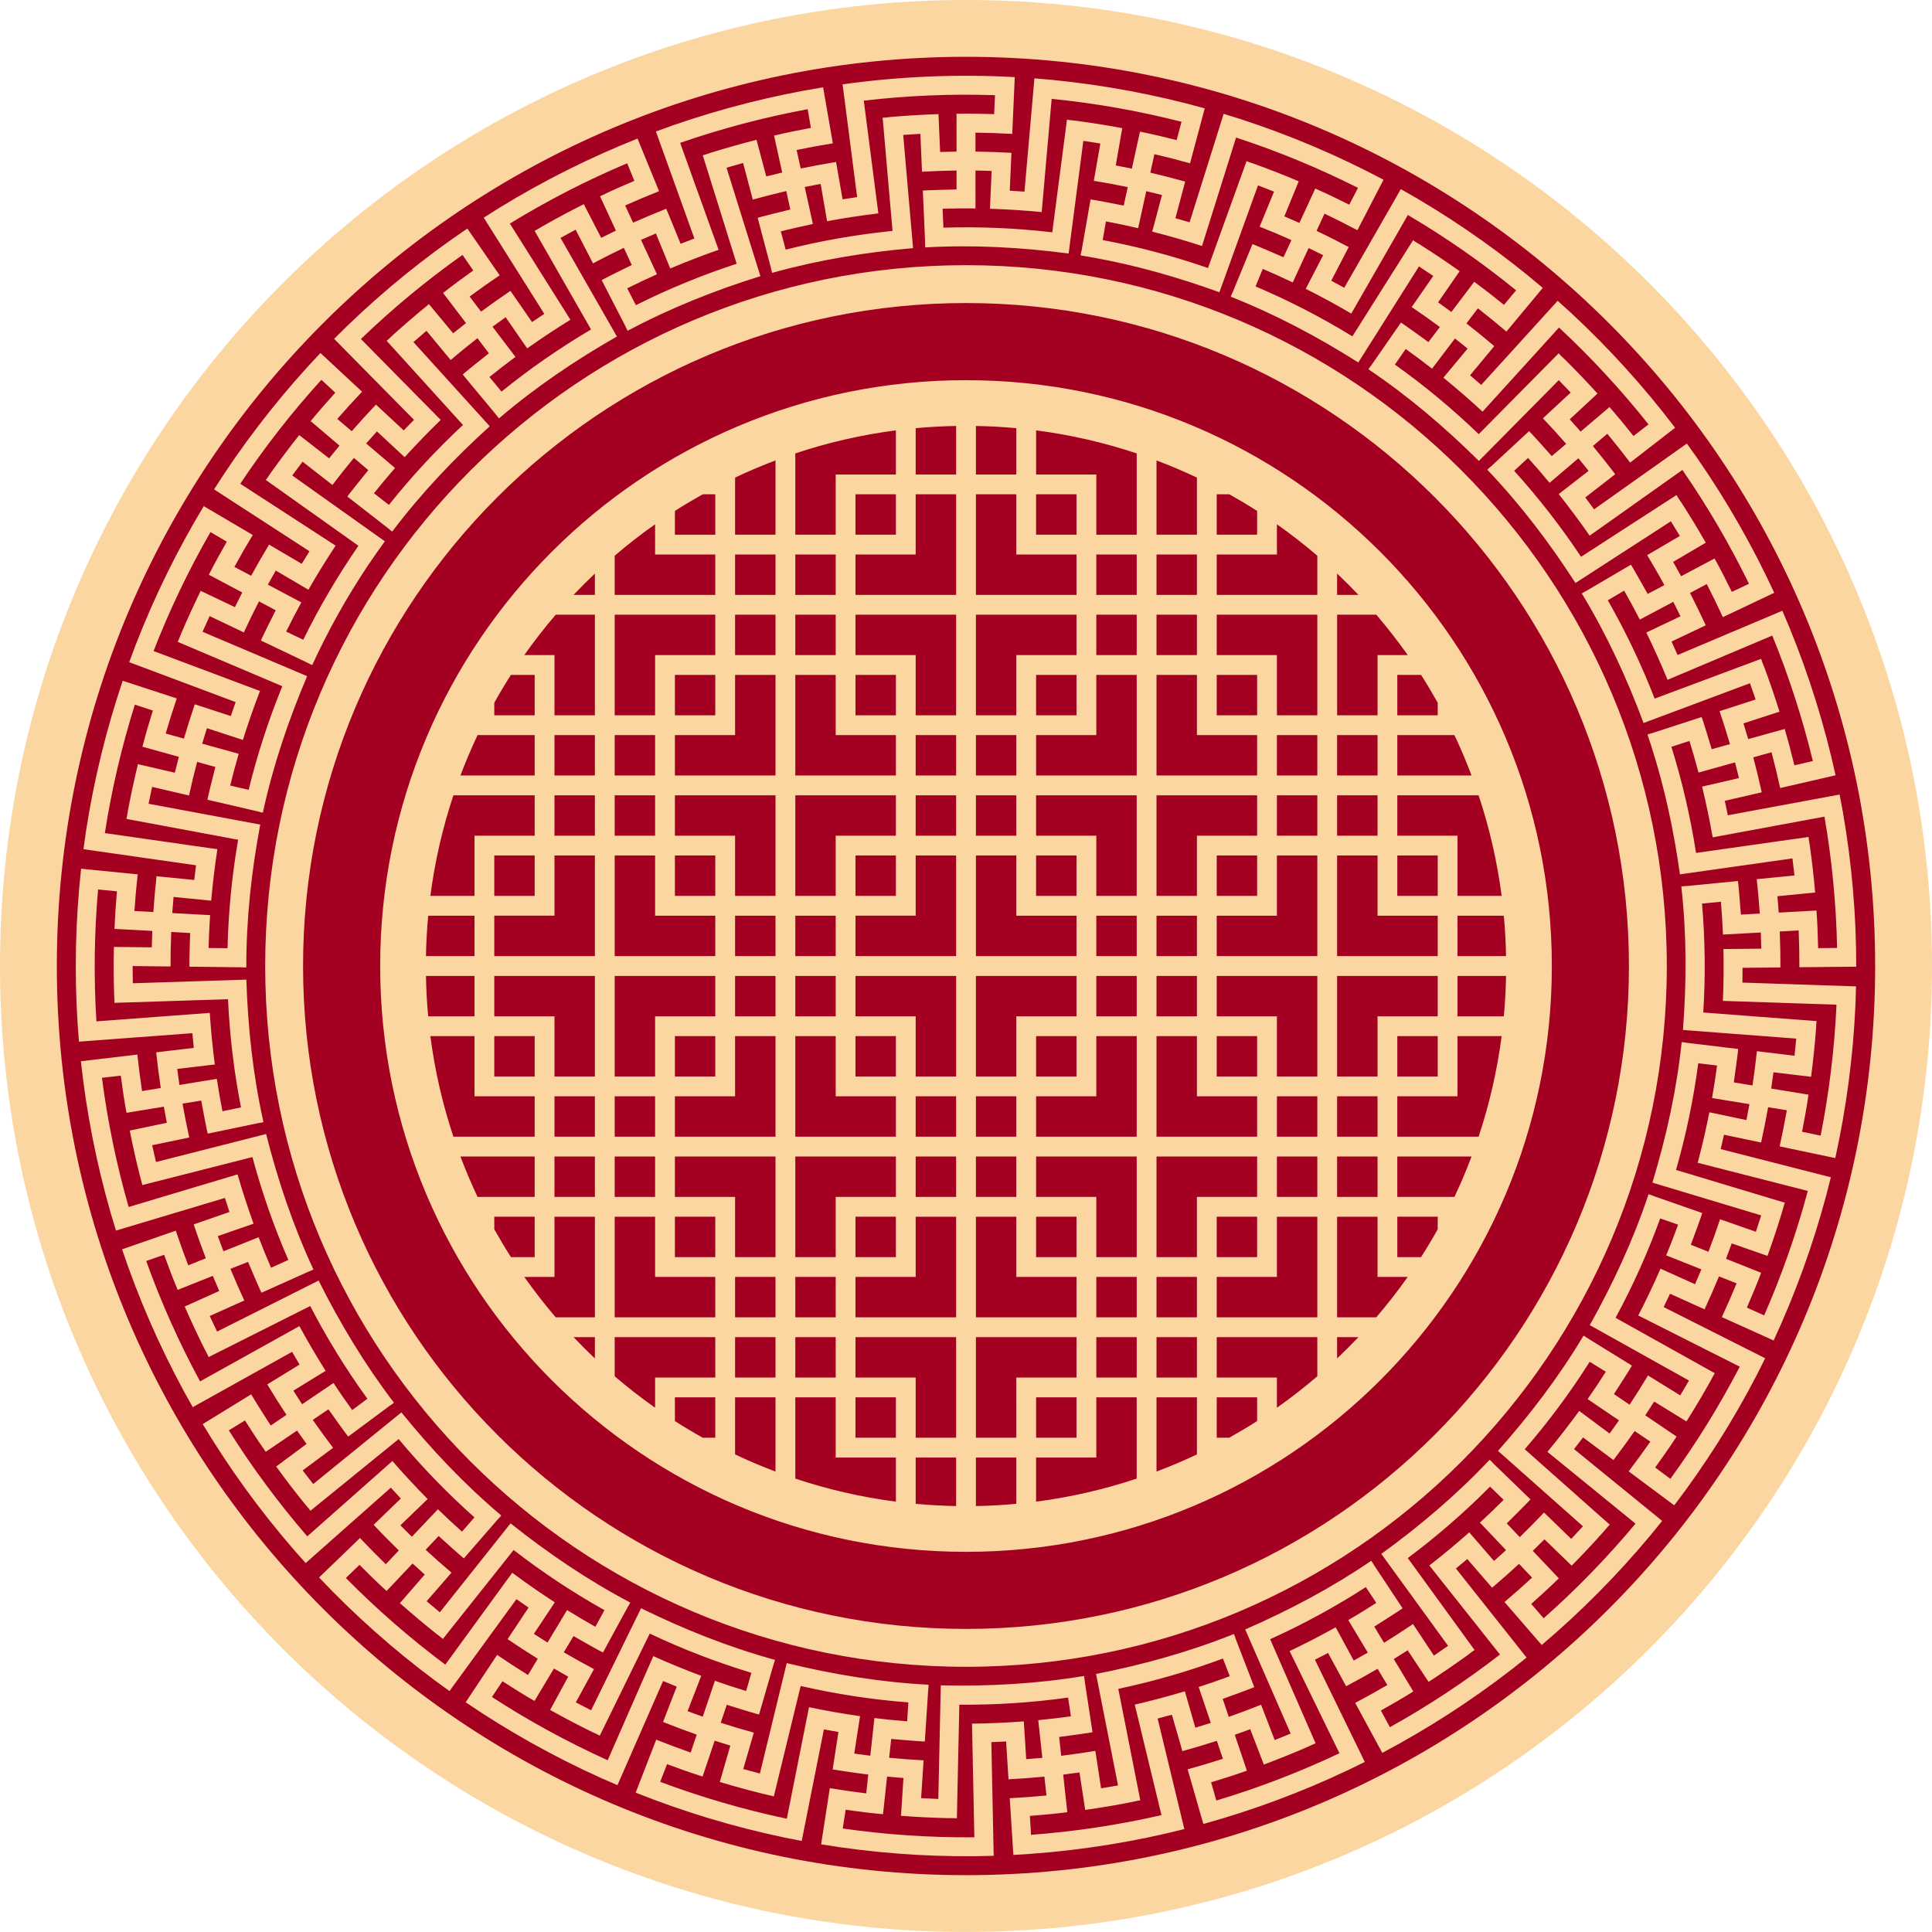 <?xml version="1.0" encoding="utf-8"?>
<!-- Generator: Adobe Illustrator 17.0.0, SVG Export Plug-In . SVG Version: 6.00 Build 0)  -->
<!DOCTYPE svg PUBLIC "-//W3C//DTD SVG 1.1//EN" "http://www.w3.org/Graphics/SVG/1.1/DTD/svg11.dtd">
<svg version="1.1" id="Слой_2" xmlns="http://www.w3.org/2000/svg" xmlns:xlink="http://www.w3.org/1999/xlink" x="0px" y="0px"
	 width="346.993px" height="346.986px" viewBox="0 0 346.993 346.986" enable-background="new 0 0 346.993 346.986"
	 xml:space="preserve">
<path fill="#FBD6A0" d="M173.498,0c95.799-0.001,173.493,77.693,173.496,173.492c0,95.805-77.694,173.495-173.498,173.494
	C77.692,346.988,0.003,269.296,0,173.492C0.003,77.692,77.695,0.002,173.498,0L173.498,0z M173.498,57.831
	c-63.869,0-115.664,51.794-115.664,115.663c0,63.87,51.795,115.664,115.664,115.664c63.868,0,115.661-51.794,115.661-115.664
	C289.159,109.625,237.365,57.831,173.498,57.831L173.498,57.831z"/>
<path fill="#A30022" d="M173.498,10.203C83.33,10.204,10.209,83.327,10.209,173.492c0,90.17,73.119,163.292,163.29,163.292
	c90.166,0,163.287-73.122,163.284-163.292C336.788,83.327,263.666,10.204,173.498,10.203z M173.498,299.363
	c-69.504,0-125.869-56.364-125.869-125.869c0-69.504,56.365-125.868,125.869-125.868c69.505,0,125.866,56.364,125.866,125.868
	C299.364,242.999,243.003,299.363,173.498,299.363z M292.563,173.494c0,65.747-53.318,119.065-119.065,119.065
	c-65.748,0-119.066-53.318-119.066-119.065c0-65.746,53.318-119.066,119.066-119.066
	C239.245,54.428,292.563,107.748,292.563,173.494z"/>
<path fill="#FBD6A0" d="M160.301,41.473l-1.774-20.337c0.506-0.001,1.054-0.096,1.565-0.14c2.817-0.242,5.64-0.408,8.462-0.501
	l0.296,6.797c0.978-0.031,1.959-0.053,2.949-0.066l-0.004-6.794c2.256-0.043,4.5-0.009,6.754,0.065l0.155-3.401
	c-7.869-0.261-15.751,0.067-23.566,0.982l2.616,20.248c-3.085,0.369-6.156,0.84-9.205,1.402l-1.161-6.698
	c-0.954,0.175-1.903,0.36-2.855,0.553c0.486,2.223,0.977,4.433,1.463,6.648c-1.93,0.395-3.848,0.839-5.76,1.318l0.873,3.289
	C147.41,43.244,153.834,42.123,160.301,41.473L160.301,41.473z M182.256,13.848c-0.149,3.397-0.303,6.799-0.455,10.201
	c-2.189-0.123-4.393-0.197-6.605-0.226l0.003,3.402c2.157,0.03,4.301,0.104,6.458,0.221l-0.303,6.8
	c0.884,0.049,1.766,0.105,2.645,0.172l1.785-20.344c1.13,0.088,2.265,0.186,3.395,0.29v0.006c9.187,0.914,18.296,2.618,27.196,5.093
	c-0.876,3.288-1.757,6.576-2.637,9.866c-2.114-0.59-4.247-1.139-6.404-1.64l-0.729,3.322c2.101,0.493,4.18,1.024,6.258,1.604
	l-1.754,6.577c0.853,0.238,1.702,0.482,2.546,0.734l6.117-19.482c1.085,0.328,2.171,0.667,3.251,1.013v0.005
	c8.778,2.87,17.308,6.491,25.464,10.82c-1.564,3.023-3.128,6.045-4.694,9.068c-1.939-1.03-3.905-2.024-5.902-2.978l-1.428,3.088
	c1.945,0.933,3.863,1.9,5.768,2.913l-3.129,6.044c0.783,0.416,1.558,0.837,2.327,1.267l10.164-17.713
	c0.989,0.553,1.978,1.118,2.958,1.688l-0.003,0.004c7.958,4.69,15.507,10.061,22.544,16.042c-2.175,2.616-4.358,5.231-6.535,7.848
	c-1.671-1.423-3.377-2.816-5.123-4.178l-2.059,2.709c1.699,1.329,3.364,2.688,5.006,4.084L264.03,67.4
	c0.672,0.574,1.34,1.153,1.999,1.737l13.733-15.113c0.848,0.753,1.693,1.517,2.527,2.284l-0.002,0.003
	c6.762,6.291,12.98,13.16,18.565,20.515c-2.689,2.088-5.379,4.172-8.07,6.258c-1.323-1.748-2.693-3.477-4.103-5.181l-2.593,2.205
	c1.374,1.662,2.708,3.346,4.013,5.065l-5.376,4.172c0.531,0.705,1.061,1.414,1.579,2.127l16.662-11.809
	c0.666,0.919,1.324,1.846,1.975,2.774l-0.001,0.003c5.25,7.597,9.847,15.644,13.721,24.027c-3.073,1.459-6.151,2.918-9.226,4.377
	c-0.919-1.993-1.883-3.975-2.896-5.942l-3.006,1.596c0.984,1.918,1.925,3.849,2.829,5.809l-6.148,2.918
	c0.371,0.804,0.734,1.61,1.089,2.416l18.81-7.949c0.453,1.04,0.898,2.088,1.334,3.135l-0.005,0.003
	c3.495,8.548,6.257,17.395,8.234,26.415c-3.314,0.764-6.633,1.526-9.95,2.29c-0.468-2.143-0.984-4.287-1.549-6.427l-3.279,0.913
	c0.548,2.086,1.053,4.173,1.514,6.281l-6.63,1.527c0.187,0.865,0.368,1.73,0.54,2.596l20.079-3.721
	c0.218,1.113,0.429,2.23,0.629,3.349h-0.005c1.575,9.1,2.37,18.332,2.366,27.568c-3.402,0.034-6.808,0.065-10.213,0.097
	c0.004-2.193-0.038-4.398-0.132-6.608l-3.397,0.186c0.086,2.155,0.129,4.303,0.126,6.461l-6.805,0.065
	c-0.001,0.887-0.01,1.769-0.027,2.651l20.409,0.684c-0.026,1.134-0.064,2.271-0.108,3.405h-0.002
	c-0.419,9.225-1.629,18.412-3.619,27.432c-3.332-0.697-6.662-1.399-9.995-2.101c0.476-2.142,0.907-4.304,1.294-6.484l-3.359-0.548
	c-0.376,2.125-0.8,4.23-1.263,6.338l-6.662-1.399c-0.19,0.865-0.39,1.725-0.599,2.582l19.786,5.057
	c-0.27,1.103-0.548,2.205-0.835,3.303l-0.005-0.001c-2.393,8.919-5.547,17.632-9.431,26.012c-3.102-1.398-6.205-2.799-9.309-4.199
	c0.923-1.99,1.812-4.007,2.656-6.054l-3.162-1.258c-0.826,1.991-1.688,3.959-2.594,5.917l-6.205-2.798
	c-0.375,0.804-0.754,1.601-1.142,2.393l18.235,9.191c-0.457,0.936-0.927,1.868-1.401,2.798l-0.005,0.011l-0.12,0.237l-0.001-0.003
	c-4.255,8.196-9.209,16.028-14.805,23.376c-2.729-2.03-5.459-4.065-8.188-6.102c1.33-1.744,2.63-3.524,3.895-5.341l-2.817-1.907
	c-1.234,1.769-2.501,3.502-3.808,5.219l-5.458-4.066c-0.536,0.705-1.08,1.402-1.626,2.093l15.833,12.897
	c-0.708,0.887-1.426,1.769-2.148,2.646l-0.001-0.002c-5.917,7.091-12.44,13.673-19.484,19.646c-2.229-2.569-4.456-5.145-6.685-7.72
	c1.677-1.417,3.327-2.878,4.954-4.379l-2.342-2.47c-1.587,1.461-3.194,2.884-4.84,4.28l-4.456-5.145
	c-0.675,0.572-1.354,1.137-2.04,1.694l12.691,15.998c-0.809,0.657-1.626,1.306-2.447,1.949l-0.01,0.008l-0.208,0.165l-0.002-0.002
	c-7.302,5.653-15.088,10.678-23.25,14.998c-1.624-2.988-3.247-5.983-4.868-8.976c1.939-1.024,3.865-2.094,5.778-3.212l-1.756-2.914
	c-1.863,1.086-3.741,2.129-5.646,3.137l-3.247-5.981c-0.783,0.414-1.567,0.819-2.355,1.217l8.954,18.352
	c-1.015,0.509-2.037,1.009-3.059,1.5l-0.002-0.004c-8.346,3.952-17.031,7.186-25.932,9.651c-0.944-3.27-1.883-6.542-2.824-9.815
	c2.114-0.583,4.226-1.214,6.333-1.893l-1.089-3.226c-2.054,0.662-4.11,1.276-6.188,1.853l-1.885-6.542
	c-0.854,0.237-1.709,0.464-2.562,0.682l4.798,19.851c-1.099,0.277-2.204,0.547-3.309,0.806v-0.002
	c-9.003,2.063-18.18,3.355-27.401,3.847c-0.218-3.395-0.434-6.793-0.649-10.189c2.19-0.115,4.39-0.277,6.593-0.489l-0.37-3.383
	c-2.148,0.203-4.288,0.361-6.444,0.478l-0.435-6.793c-0.882,0.048-1.767,0.085-2.646,0.115l0.417,20.416
	c-1.134,0.035-2.27,0.06-3.406,0.076v-0.002c-9.235,0.08-18.474-0.633-27.585-2.134c0.516-3.36,1.038-6.727,1.557-10.091
	c2.164,0.359,4.345,0.673,6.544,0.94l0.365-3.384c-2.14-0.263-4.266-0.568-6.395-0.919l1.036-6.727
	c-0.873-0.145-1.743-0.298-2.61-0.459l-3.981,20.031c-1.114-0.211-2.23-0.431-3.342-0.658l0.001-0.004
	c-9.038-1.906-17.908-4.589-26.484-8.014c1.227-3.172,2.459-6.347,3.691-9.52c2.037,0.814,4.098,1.59,6.188,2.324l1.085-3.226
	c-2.035-0.718-4.044-1.472-6.048-2.272l2.457-6.347c-0.822-0.329-1.638-0.666-2.451-1.008l-8.193,18.705
	c-1.044-0.445-2.086-0.899-3.123-1.361l0.001-0.003c-8.414-3.805-16.5-8.331-24.141-13.519c1.882-2.835,3.767-5.671,5.652-8.508
	c1.813,1.236,3.661,2.438,5.544,3.603l1.753-2.916c-1.833-1.138-3.634-2.308-5.418-3.519l3.766-5.671
	c-0.733-0.498-1.459-1.001-2.176-1.511l-12.024,16.506c-0.923-0.658-1.844-1.326-2.758-2l0.002-0.004
	c-7.4-5.523-14.325-11.684-20.671-18.395c2.447-2.363,4.898-4.727,7.348-7.089c1.505,1.594,3.052,3.165,4.64,4.708l2.34-2.472
	c-1.545-1.504-3.052-3.035-4.534-4.603l4.896-4.727c-0.609-0.644-1.209-1.293-1.802-1.945L54.901,280.73
	c-0.698-0.773-1.391-1.555-2.078-2.338l-0.008-0.009l-0.178-0.199l0.004-0.002c-6.04-6.988-11.479-14.49-16.232-22.409
	c2.897-1.782,5.799-3.564,8.7-5.346c1.128,1.883,2.3,3.749,3.52,5.598l2.817-1.912c-1.187-1.802-2.33-3.619-3.44-5.47l5.798-3.564
	c-0.456-0.759-0.903-1.521-1.342-2.286L34.62,252.73c-0.561-0.985-1.116-1.979-1.663-2.974l0.004-0.002
	c-4.396-8.122-8.095-16.618-11.036-25.373c3.213-1.119,6.43-2.234,9.647-3.35c0.696,2.08,1.44,4.154,2.234,6.222l3.161-1.262
	c-0.771-2.014-1.495-4.035-2.183-6.079l6.428-2.237c-0.281-0.837-0.555-1.678-0.818-2.52l-19.561,5.863
	c-0.336-1.083-0.665-2.172-0.986-3.261l0.005-0.002c-2.548-8.877-4.332-17.971-5.323-27.152c3.378-0.401,6.76-0.799,10.142-1.197
	c0.233,2.181,0.513,4.366,0.844,6.557l3.358-0.552c-0.32-2.134-0.594-4.264-0.825-6.407l6.759-0.802
	c-0.094-0.88-0.181-1.76-0.257-2.638l-20.365,1.521c-0.096-1.13-0.182-2.264-0.259-3.396h0.002
	c-0.579-9.218-0.366-18.481,0.64-27.662c3.386,0.335,6.774,0.673,10.162,1.011c-0.241,2.182-0.438,4.376-0.586,6.584l3.398,0.184
	c0.147-2.151,0.338-4.291,0.573-6.435l6.774,0.671c0.097-0.88,0.201-1.759,0.315-2.632l-20.214-2.893
	c0.149-1.123,0.308-2.249,0.476-3.373l0.002,0.001c1.417-9.127,3.616-18.128,6.572-26.877c3.235,1.054,6.471,2.113,9.706,3.171
	c-0.704,2.078-1.367,4.18-1.986,6.304l3.279,0.911c0.605-2.07,1.253-4.119,1.943-6.162l6.471,2.111
	c0.284-0.838,0.575-1.673,0.875-2.501l-19.12-7.173c0.387-1.065,0.784-2.131,1.19-3.191l0.002,0.002
	c3.346-8.609,7.428-16.928,12.197-24.837c2.932,1.725,5.866,3.455,8.798,5.184c-1.135,1.879-2.234,3.787-3.296,5.73l3.007,1.594
	c1.036-1.893,2.108-3.752,3.221-5.6l5.866,3.453c0.458-0.759,0.922-1.511,1.392-2.255L38.451,87.894
	c0.606-0.959,1.224-1.915,1.847-2.862l0.002,0.002c5.12-7.69,10.895-14.935,17.253-21.634c2.493,2.314,4.985,4.635,7.477,6.954
	c-1.512,1.591-2.996,3.217-4.451,4.887l2.593,2.203c1.42-1.625,2.866-3.212,4.351-4.775l4.986,4.632
	c0.609-0.641,1.224-1.275,1.843-1.902L60.012,60.86c0.8-0.806,1.607-1.605,2.42-2.397l0.003,0.002
	c6.651-6.407,13.849-12.242,21.499-17.418c1.936,2.797,3.873,5.599,5.808,8.399c-1.819,1.228-3.619,2.499-5.399,3.815l2.06,2.709
	c1.735-1.28,3.49-2.521,5.276-3.729l3.873,5.598c0.734-0.495,1.471-0.983,2.209-1.463L86.882,39.095
	c0.953-0.613,1.914-1.223,2.878-1.821l0.002,0.004c7.874-4.828,16.159-8.979,24.741-12.389c1.29,3.147,2.578,6.299,3.866,9.45
	c-2.041,0.809-4.071,1.663-6.093,2.567l1.43,3.088c1.97-0.878,3.95-1.71,5.955-2.508l2.579,6.3c0.823-0.327,1.648-0.645,2.472-0.954
	l-6.909-19.216c1.063-0.394,2.133-0.783,3.203-1.159l0.001,0.004c8.727-3.023,17.71-5.296,26.826-6.782
	c0.583,3.354,1.162,6.708,1.744,10.062c-2.167,0.352-4.334,0.749-6.503,1.197l0.732,3.323c2.113-0.434,4.225-0.822,6.355-1.169
	l1.165,6.705c0.873-0.142,1.746-0.274,2.619-0.398l-2.617-20.253C161.557,13.719,171.934,13.282,182.256,13.848L182.256,13.848z
	 M122.155,25.658l6.907,19.212c-2.932,1.025-5.831,2.145-8.687,3.35l-2.575-6.292c-0.893,0.374-1.78,0.762-2.669,1.152
	c0.953,2.066,1.907,4.119,2.857,6.181c-1.798,0.798-3.577,1.644-5.342,2.524l1.562,3.024c5.835-2.924,11.895-5.41,18.099-7.44
	l-6.091-19.483c0.495-0.11,1.01-0.319,1.5-0.473c2.698-0.84,5.421-1.608,8.157-2.303l1.748,6.574
	c0.947-0.239,1.903-0.471,2.865-0.695l-1.463-6.637c2.197-0.524,4.396-0.972,6.615-1.384l-0.58-3.354
	C137.286,21.054,129.625,23.073,122.155,25.658L122.155,25.658z M112.744,59.399c-0.166-0.206-0.316-0.608-0.438-0.853
	c-1.417-2.741-2.828-5.479-4.239-8.221c-0.034-0.07,4.998-2.535,5.404-2.729l-1.426-3.086c-1.866,0.888-3.714,1.822-5.541,2.793
	l-3.116-6.052c-0.914,0.483-1.822,0.976-2.72,1.472l10.13,17.713c-7.49,4.279-14.578,9.079-21.165,14.692
	c-0.206-0.167-0.438-0.526-0.61-0.738c-1.974-2.372-3.938-4.742-5.907-7.116c-0.047-0.062,4.336-3.551,4.69-3.828l-2.056-2.707
	c-1.63,1.268-3.234,2.579-4.809,3.917l-4.346-5.238c-0.787,0.668-1.568,1.344-2.338,2.021L87.96,76.561
	c-6.396,5.788-12.289,11.998-17.51,18.898c-0.24-0.117-0.543-0.419-0.756-0.589c-2.438-1.895-4.867-3.785-7.299-5.682
	c-0.061-0.049,3.47-4.398,3.756-4.746l-2.589-2.202c-1.32,1.59-2.605,3.215-3.854,4.861l-5.371-4.183
	c-0.625,0.822-1.244,1.65-1.85,2.477L69.12,97.217c-1.038,1.457-2.085,2.91-3.078,4.397c-3.781,5.668-7.113,11.636-9.961,17.823
	c-0.257-0.062-0.619-0.292-0.864-0.412c-2.787-1.326-5.566-2.651-8.35-3.979c-0.068-0.035,2.443-5.043,2.651-5.442l-3.003-1.595
	c-0.948,1.835-1.854,3.699-2.72,5.575l-6.144-2.93c-0.435,0.938-0.86,1.88-1.274,2.817l18.786,7.969
	c-3.374,7.94-6.112,16.051-7.956,24.506c-0.266-0.008-0.669-0.153-0.933-0.22c-3.008-0.693-6.006-1.391-9.011-2.09
	c-0.075-0.018,1.303-5.45,1.417-5.886l-3.275-0.911c-0.53,1.997-1.014,4.012-1.457,6.031l-6.629-1.541
	c-0.223,1.008-0.436,2.02-0.639,3.025l20.06,3.744c-1.588,8.479-2.517,16.989-2.502,25.643c-0.261,0.05-0.685-0.007-0.957-0.014
	c-3.087-0.032-6.165-0.066-9.25-0.105c-0.077-0.002,0.101-5.602,0.119-6.051l-3.394-0.188c-0.089,2.064-0.127,4.136-0.126,6.202
	l-6.806-0.078c-0.001,1.033,0.007,2.066,0.027,3.092l20.395-0.656c0.271,8.621,1.189,17.135,3.069,25.58
	c-0.244,0.106-0.671,0.143-0.939,0.194c-3.02,0.632-6.035,1.26-9.055,1.887c-0.076,0.013-1.107-5.493-1.184-5.937l-3.356,0.549
	c0.356,2.034,0.764,4.065,1.21,6.083l-6.664,1.387c0.222,1.011,0.453,2.017,0.69,3.015l19.777-5.027
	c2.119,8.363,4.848,16.477,8.497,24.323c-0.215,0.155-0.625,0.284-0.875,0.391c-2.815,1.268-5.623,2.529-8.438,3.789
	c-0.071,0.031-2.261-5.126-2.433-5.542l-3.159,1.257c0.786,1.91,1.621,3.807,2.49,5.681l-6.21,2.788
	c0.432,0.938,0.876,1.872,1.322,2.794l18.234-9.16c3.858,7.693,8.3,15.083,13.528,21.928c-0.177,0.197-0.549,0.41-0.77,0.568
	c-2.476,1.844-4.948,3.678-7.426,5.517c-0.064,0.044-3.311-4.52-3.567-4.891l-2.816,1.906c1.179,1.696,2.402,3.37,3.655,5.014
	l-5.467,4.057c0.625,0.824,1.258,1.64,1.892,2.444l15.839-12.866c5.435,6.699,11.316,12.921,17.926,18.506
	c-0.13,0.232-0.449,0.521-0.63,0.723c-2.022,2.332-4.042,4.655-6.066,6.981c-0.053,0.057-4.206-3.702-4.536-4.007l-2.34,2.467
	c1.516,1.403,3.069,2.773,4.646,4.11l-4.466,5.137c0.786,0.67,1.58,1.331,2.372,1.982L91.699,273.6
	c6.733,5.36,13.868,10.205,21.486,14.219c-0.079,0.255-0.328,0.604-0.46,0.842c-1.473,2.712-2.946,5.414-4.423,8.123
	c-0.038,0.066-4.903-2.713-5.291-2.94l-1.754,2.914c1.781,1.043,3.594,2.048,5.422,3.015l-3.259,5.977
	c0.912,0.486,1.83,0.961,2.744,1.425l8.972-18.329c7.727,3.789,15.735,6.988,24.039,9.269c-0.021,0.265-0.189,0.66-0.268,0.92
	c-0.855,2.964-1.713,5.924-2.574,8.884c-0.023,0.075-5.372-1.594-5.8-1.732l-1.087,3.222c1.965,0.637,3.951,1.228,5.943,1.778
	l-1.896,6.538c0.996,0.277,1.994,0.546,2.986,0.801l4.821-19.827c8.36,2.037,16.872,3.441,25.47,3.882
	c0.037,0.265-0.042,0.685-0.063,0.957c-0.199,3.079-0.401,6.152-0.605,9.23c-0.006,0.075-5.588-0.403-6.036-0.447l-0.371,3.38
	c2.059,0.201,4.123,0.352,6.189,0.461l-0.448,6.792c1.032,0.057,2.065,0.102,3.089,0.142l0.445-20.402
	c8.603,0.193,17.216-0.266,25.711-1.684c0.092,0.25,0.106,0.679,0.141,0.946c0.47,3.052,0.933,6.096,1.397,9.146
	c0.009,0.076-5.546,0.809-5.991,0.861l0.365,3.381c2.051-0.247,4.1-0.543,6.139-0.879l1.024,6.727
	c1.022-0.165,2.04-0.342,3.047-0.526l-3.95-20.02c8.443-1.66,16.754-3.961,24.746-7.172c0.142,0.225,0.248,0.64,0.342,0.896
	c1.113,2.878,2.221,5.751,3.328,8.629c0.026,0.072-5.241,1.981-5.665,2.13l1.086,3.224c1.949-0.683,3.888-1.414,5.805-2.181
	l2.45,6.351c0.958-0.38,1.915-0.772,2.86-1.168l-8.162-18.703c7.89-3.435,15.512-7.47,22.626-12.324
	c0.187,0.189,0.379,0.571,0.526,0.8c1.706,2.572,3.407,5.141,5.106,7.713c0.042,0.065-4.693,3.062-5.075,3.299l1.75,2.915
	c1.758-1.086,3.495-2.216,5.204-3.377l3.755,5.675c0.858-0.577,1.707-1.165,2.545-1.756l-11.993-16.51
	c6.963-5.054,13.545-10.632,19.447-16.902c0.223,0.145,0.496,0.477,0.688,0.669c2.219,2.145,4.43,4.287,6.645,6.434
	c0.054,0.056-3.927,4-4.248,4.313l2.337,2.471c1.483-1.439,2.935-2.916,4.355-4.419l4.887,4.736
	c0.713-0.748,1.416-1.504,2.108-2.262l-15.261-13.546c5.713-6.431,10.945-13.295,15.356-20.689c0.251,0.094,0.587,0.36,0.816,0.508
	c2.628,1.617,5.248,3.233,7.873,4.855c0.063,0.041-2.974,4.748-3.22,5.124l2.812,1.91c1.139-1.725,2.241-3.48,3.302-5.252
	l5.792,3.575c0.534-0.884,1.06-1.774,1.572-2.663L285.53,238c4.2-7.509,7.834-15.337,10.552-23.505
	c0.266,0.036,0.65,0.225,0.906,0.317c2.916,1.016,5.82,2.03,8.73,3.05c0.074,0.028-1.882,5.278-2.043,5.697l3.159,1.261
	c0.743-1.93,1.44-3.879,2.099-5.839l6.424,2.246c0.33-0.978,0.651-1.961,0.961-2.938l-19.539-5.885
	c2.495-8.259,4.349-16.619,5.253-25.225c0.266-0.021,0.682,0.079,0.952,0.116c3.063,0.365,6.122,0.731,9.183,1.101
	c0.078,0.012-0.703,5.56-0.771,6.004l3.354,0.552c0.312-2.044,0.574-4.099,0.795-6.153l6.758,0.812
	c0.112-1.026,0.215-2.055,0.307-3.075l-20.349-1.547c0.659-8.601,0.676-17.165-0.293-25.764c0.256-0.079,0.685-0.068,0.955-0.091
	c3.073-0.303,6.137-0.601,9.205-0.898c0.08-0.007,0.508,5.579,0.539,6.028l3.394-0.183c-0.136-2.062-0.321-4.125-0.546-6.18
	l6.774-0.659c-0.111-1.028-0.232-2.054-0.361-3.07l-20.205,2.863c-1.099-7.801-2.712-15.447-5.122-22.974
	c-0.227-0.709-0.464-1.419-0.703-2.123c0.232-0.132,0.651-0.214,0.912-0.294c2.935-0.957,5.862-1.907,8.797-2.857
	c0.075-0.023,1.697,5.341,1.821,5.771l3.276-0.908c-0.577-1.984-1.2-3.959-1.864-5.917l6.475-2.102
	c-0.328-0.979-0.668-1.955-1.013-2.92l-19.115,7.142c-3.014-8.083-6.597-15.861-11.086-23.259c0.199-0.178,0.593-0.35,0.828-0.483
	c2.663-1.564,5.315-3.122,7.979-4.682c0.067-0.037,2.803,4.851,3.018,5.245l3.004-1.592c-0.99-1.813-2.025-3.608-3.091-5.377
	l5.868-3.444c-0.529-0.886-1.071-1.767-1.614-2.635l-17.135,11.083c-4.68-7.244-9.852-14.071-15.826-20.33
	c0.155-0.217,0.5-0.468,0.703-0.65c2.261-2.1,4.521-4.192,6.783-6.287c0.06-0.052,3.784,4.135,4.079,4.474l2.591-2.199
	c-1.357-1.56-2.754-3.09-4.176-4.589l4.993-4.625c-0.708-0.752-1.426-1.494-2.146-2.225l-14.35,14.507
	c-6.128-6.069-12.647-11.622-19.827-16.452c0.106-0.245,0.39-0.565,0.548-0.786c1.758-2.537,3.514-5.067,5.275-7.599
	c0.044-0.062,4.582,3.225,4.943,3.493l2.058-2.707c-1.659-1.231-3.352-2.425-5.065-3.583l3.882-5.59
	c-0.854-0.582-1.714-1.153-2.572-1.713l-10.897,17.254c-7.27-4.597-14.889-8.651-22.9-11.804c0.049-0.264,0.261-0.638,0.368-0.887
	c1.17-2.857,2.341-5.703,3.517-8.555c0.03-0.071,5.168,2.163,5.578,2.348l1.428-3.086c-1.885-0.845-3.795-1.647-5.714-2.409
	l2.587-6.294c-0.959-0.385-1.922-0.758-2.88-1.12l-6.931,19.192c-7.41-2.679-14.92-4.837-22.699-6.232
	c-0.734-0.131-1.471-0.256-2.206-0.373c-0.008-0.267,0.117-0.678,0.169-0.944c0.529-3.042,1.059-6.073,1.593-9.11
	c0.017-0.077,5.513,1.003,5.955,1.095l0.73-3.321c-2.023-0.42-4.058-0.793-6.1-1.124l1.176-6.704c-1.02-0.17-2.04-0.327-3.055-0.474
	l-2.643,20.233c-8.53-1.118-17.147-1.596-25.742-1.097c-0.063-0.259-0.03-0.687-0.037-0.958c-0.138-3.083-0.271-6.158-0.403-9.239
	c0-0.079,5.6-0.206,6.05-0.213l0.002-3.4c-2.067,0.024-4.137,0.1-6.203,0.214l-0.293-6.799c-1.03,0.054-2.061,0.118-3.084,0.193
	l1.77,20.329c-8.549,0.739-17.025,2.128-25.294,4.439c-0.118-0.238-0.177-0.663-0.244-0.927c-0.795-2.982-1.583-5.958-2.371-8.94
	c-0.019-0.074,5.425-1.4,5.863-1.504l-0.729-3.32c-2.012,0.467-4.02,0.983-6.01,1.538l-1.744-6.581
	c-0.996,0.275-1.988,0.562-2.972,0.853l6.086,19.476C128.337,52.169,120.382,55.331,112.744,59.399L112.744,59.399z M91.573,40.154
	l10.875,17.277c-2.644,1.63-5.234,3.349-7.765,5.139l-3.866-5.592c-0.79,0.559-1.575,1.126-2.358,1.7
	c1.374,1.813,2.746,3.613,4.118,5.421c-1.585,1.167-3.14,2.376-4.672,3.614l2.173,2.619c5.071-4.11,10.454-7.843,16.077-11.157
	L96.019,41.457c0.458-0.214,0.917-0.53,1.362-0.784c2.455-1.401,4.949-2.736,7.472-4.003l3.121,6.045
	c0.873-0.438,1.757-0.869,2.648-1.295l-2.856-6.166c2.033-0.986,4.085-1.896,6.163-2.773l-1.287-3.153
	C105.358,32.402,98.311,36.025,91.573,40.154L91.573,40.154z M64.821,60.886L79.157,75.42c-2.232,2.161-4.391,4.396-6.479,6.69
	L67.7,77.48c-0.653,0.714-1.296,1.438-1.938,2.167c1.733,1.476,3.46,2.938,5.188,4.408c-1.297,1.48-2.557,2.996-3.787,4.534
	l2.687,2.091c4.067-5.104,8.524-9.906,13.302-14.353c-4.569-5.043-9.138-10.083-13.71-15.125c0.402-0.309,0.782-0.715,1.162-1.058
	c2.097-1.897,4.246-3.737,6.436-5.517l4.347,5.233c0.759-0.616,1.529-1.228,2.308-1.834l-4.114-5.41
	c1.773-1.398,3.581-2.729,5.422-4.033l-1.934-2.802C76.618,50.352,70.514,55.403,64.821,60.886L64.821,60.886z M43.153,86.883
	l17.126,11.114c-1.714,2.59-3.344,5.235-4.889,7.924l-5.858-3.45c-0.482,0.838-0.956,1.683-1.427,2.532
	c2.01,1.067,4.011,2.126,6.015,3.189c-0.948,1.727-1.851,3.476-2.724,5.243l3.074,1.464c2.875-5.86,6.196-11.507,9.905-16.877
	L47.734,86.198c0.328-0.387,0.611-0.864,0.91-1.283c1.638-2.302,3.341-4.561,5.098-6.771l5.372,4.177
	c0.608-0.765,1.229-1.527,1.859-2.288l-5.181-4.398c1.431-1.747,2.911-3.435,4.428-5.104l-2.491-2.319
	C52.41,74.06,47.533,80.306,43.153,86.883L43.153,86.883z M27.58,116.932l19.114,7.172c-1.117,2.898-2.139,5.832-3.07,8.79
	l-6.461-2.11c-0.292,0.923-0.573,1.849-0.849,2.78c2.192,0.611,4.373,1.214,6.559,1.821c-0.555,1.89-1.06,3.792-1.531,5.706
	l3.315,0.769c1.549-6.341,3.577-12.568,6.046-18.612l-18.794-7.97c0.235-0.447,0.41-0.976,0.61-1.447
	c1.107-2.601,2.285-5.173,3.524-7.708l6.143,2.924c0.431-0.878,0.873-1.756,1.325-2.635l-6.005-3.183
	c1.022-2.014,2.104-3.979,3.227-5.938l-2.931-1.729C33.864,102.417,30.445,109.566,27.58,116.932L27.58,116.932z M18.833,149.626
	l20.209,2.894c-0.47,3.071-0.836,6.156-1.109,9.244l-6.764-0.671c-0.089,0.964-0.164,1.929-0.232,2.897
	c2.271,0.127,4.532,0.245,6.797,0.369c-0.135,1.965-0.221,3.932-0.27,5.903l3.404,0.036c0.149-6.523,0.791-13.042,1.901-19.475
	l-20.067-3.744c0.134-0.488,0.19-1.041,0.285-1.546c0.521-2.777,1.119-5.543,1.786-8.285l6.626,1.535
	c0.232-0.95,0.475-1.903,0.728-2.857l-6.548-1.816c0.565-2.186,1.198-4.34,1.875-6.493l-3.235-1.06
	C21.849,134.1,20.046,141.816,18.833,149.626L18.833,149.626z M17.318,183.436l20.359-1.518c0.203,3.1,0.507,6.191,0.904,9.267
	l-6.752,0.798c0.123,0.961,0.257,1.919,0.398,2.88c2.245-0.366,4.478-0.735,6.717-1.102c0.289,1.948,0.629,3.889,1.005,5.823
	l3.333-0.695c-1.258-6.405-2.033-12.909-2.33-19.43l-20.402,0.659c0.025-0.506-0.039-1.058-0.054-1.571
	c-0.089-2.824-0.101-5.654-0.038-8.476l6.802,0.075c0.022-0.977,0.054-1.961,0.095-2.948l-6.787-0.366
	c0.083-2.256,0.239-4.495,0.436-6.744l-3.387-0.338C16.926,167.626,16.823,175.549,17.318,183.436L17.318,183.436z M23.108,216.78
	l19.556-5.858c0.865,2.983,1.827,5.936,2.876,8.855l-6.421,2.23c0.326,0.912,0.662,1.819,1.006,2.726
	c2.114-0.838,4.215-1.679,6.325-2.518c0.702,1.838,1.45,3.661,2.233,5.47l3.105-1.396c-2.604-5.984-4.759-12.17-6.451-18.475
	l-19.785,5.031c-0.083-0.499-0.265-1.025-0.39-1.523c-0.694-2.74-1.313-5.499-1.86-8.27l6.66-1.391
	c-0.19-0.959-0.369-1.927-0.541-2.898l-6.705,1.101c-0.405-2.222-0.734-4.441-1.026-6.68l-3.381,0.398
	C19.326,201.424,20.929,209.185,23.108,216.78L23.108,216.78z M35.931,248.101l17.839-9.926c1.486,2.728,3.061,5.406,4.712,8.03
	l-5.792,3.56c0.514,0.819,1.039,1.634,1.57,2.446c1.885-1.274,3.756-2.548,5.633-3.819c1.081,1.645,2.205,3.264,3.358,4.861
	l2.733-2.03c-3.83-5.285-7.265-10.861-10.273-16.655l-18.239,9.166c-0.19-0.47-0.48-0.944-0.709-1.404
	c-1.266-2.525-2.465-5.089-3.594-7.675l6.205-2.789c-0.391-0.896-0.774-1.804-1.151-2.716l-6.313,2.517
	c-0.872-2.082-1.671-4.18-2.436-6.303l-3.217,1.114C28.935,233.917,32.17,241.151,35.931,248.101L35.931,248.101z M55.188,275.933
	l15.288-13.529c2.037,2.345,4.152,4.621,6.329,6.829l-4.892,4.722c0.678,0.69,1.366,1.372,2.059,2.052
	c1.567-1.65,3.121-3.297,4.683-4.942c1.409,1.375,2.854,2.714,4.323,4.025l2.232-2.569c-4.875-4.339-9.429-9.047-13.612-14.059
	l-15.844,12.876c-0.285-0.42-0.67-0.821-0.993-1.22c-1.78-2.195-3.502-4.44-5.16-6.725l5.461-4.057
	c-0.574-0.792-1.144-1.594-1.708-2.405l-5.624,3.816c-1.3-1.846-2.531-3.723-3.734-5.633l-2.901,1.782
	C45.306,263.585,50.021,269.952,55.188,275.933L55.188,275.933z M79.978,298.974l12.021-16.501c2.494,1.852,5.048,3.621,7.648,5.309
	l-3.76,5.663c0.81,0.527,1.628,1.048,2.451,1.561c1.175-1.947,2.339-3.889,3.51-5.832c1.672,1.04,3.371,2.037,5.088,3.002
	l1.626-2.99c-5.694-3.185-11.152-6.807-16.314-10.801l-12.706,15.978c-0.369-0.347-0.832-0.656-1.233-0.975
	c-2.208-1.761-4.373-3.584-6.485-5.458l4.461-5.137c-0.73-0.65-1.459-1.31-2.185-1.98l-4.671,4.934
	c-1.667-1.523-3.272-3.091-4.859-4.697l-2.451,2.362C67.672,289.036,73.646,294.244,79.978,298.974L79.978,298.974z
	 M109.141,316.145l8.193-18.698c2.836,1.273,5.71,2.451,8.613,3.539l-2.458,6.34c0.906,0.342,1.815,0.672,2.729,0.998
	c0.729-2.155,1.449-4.302,2.174-6.452c1.856,0.656,3.729,1.265,5.615,1.839l0.947-3.271c-6.247-1.887-12.357-4.249-18.257-7.039
	l-8.973,18.335c-0.435-0.259-0.953-0.462-1.414-0.688c-2.536-1.245-5.041-2.559-7.506-3.936l3.251-5.975
	c-0.852-0.478-1.706-0.967-2.558-1.465l-3.501,5.825c-1.957-1.129-3.861-2.316-5.756-3.544l-1.884,2.835
	C94.987,309.087,101.941,312.888,109.141,316.145L109.141,316.145z M141.316,326.647l3.981-20.024
	c3.041,0.633,6.102,1.167,9.169,1.605l-1.036,6.72c0.958,0.14,1.918,0.266,2.88,0.388c0.249-2.263,0.49-4.513,0.737-6.768
	c1.954,0.241,3.914,0.434,5.878,0.588l0.222-3.397c-6.506-0.502-12.981-1.493-19.343-2.95l-4.822,19.836
	c-0.48-0.161-1.029-0.246-1.528-0.367c-2.745-0.671-5.474-1.417-8.176-2.23l1.89-6.535c-0.936-0.283-1.874-0.577-2.813-0.88
	l-2.167,6.44c-2.153-0.684-4.269-1.432-6.383-2.224l-1.232,3.174C125.975,322.796,133.584,325.014,141.316,326.647L141.316,326.647z
	 M174.995,329.983l-0.418-20.411c3.106-0.035,6.21-0.173,9.301-0.404l0.434,6.786c0.966-0.071,1.93-0.154,2.897-0.241
	c-0.244-2.263-0.492-4.513-0.738-6.768c1.962-0.185,3.916-0.418,5.87-0.69l-0.513-3.364c-6.463,0.909-12.999,1.331-19.528,1.275
	l-0.442,20.409c-0.504-0.053-1.059-0.018-1.572-0.03c-2.825-0.064-5.652-0.205-8.465-0.42l0.441-6.789
	c-0.975-0.075-1.956-0.158-2.94-0.253l-0.73,6.756c-2.249-0.205-4.475-0.482-6.711-0.799l-0.521,3.363
	C159.185,329.522,167.091,330.052,174.995,329.983L174.995,329.983z M208.602,326.003l-4.796-19.846
	c3.026-0.7,6.029-1.504,8.999-2.393l1.882,6.532c0.928-0.276,1.853-0.564,2.777-0.857c-0.726-2.158-1.451-4.301-2.175-6.451
	c1.875-0.602,3.734-1.25,5.583-1.936l-1.226-3.176c-6.116,2.278-12.411,4.096-18.796,5.445l3.955,20.027
	c-0.504,0.055-1.039,0.209-1.543,0.308c-2.772,0.545-5.562,1.013-8.356,1.41l-1.028-6.725c-0.969,0.136-1.942,0.263-2.923,0.383
	l0.735,6.755c-2.238,0.285-4.474,0.494-6.725,0.664l0.215,3.396C193.064,328.95,200.9,327.768,208.602,326.003L208.602,326.003z
	 M240.568,314.888l-8.949-18.349c2.806-1.336,5.565-2.765,8.274-4.272l3.242,5.977c0.846-0.47,1.688-0.949,2.527-1.436
	c-1.173-1.95-2.341-3.89-3.509-5.834c1.702-0.989,3.377-2.023,5.035-3.089l-1.881-2.838c-5.482,3.539-11.238,6.668-17.185,9.36
	l8.168,18.707c-0.48,0.163-0.97,0.427-1.438,0.632c-2.593,1.128-5.216,2.187-7.86,3.174l-2.448-6.347
	c-0.917,0.341-1.843,0.675-2.773,1.004l2.172,6.438c-2.127,0.76-4.266,1.444-6.427,2.094l0.94,3.272
	C226.027,321.108,233.427,318.268,240.568,314.888L240.568,314.888z M269.4,297.162l-12.686-15.996
	c2.451-1.907,4.84-3.896,7.164-5.952l4.449,5.14c0.726-0.64,1.446-1.29,2.161-1.945c-1.564-1.652-3.122-3.292-4.684-4.94
	c1.451-1.334,2.865-2.704,4.254-4.1L267.614,267c-4.594,4.636-9.542,8.928-14.772,12.835l12,16.516
	c-0.435,0.262-0.857,0.626-1.271,0.925c-2.289,1.66-4.622,3.258-6.992,4.79l-3.758-5.671c-0.823,0.53-1.652,1.055-2.494,1.576
	l3.506,5.822c-1.913,1.196-3.854,2.324-5.824,3.423l1.621,2.994C256.536,306.362,263.151,301.997,269.4,297.162L269.4,297.162z
	 M293.746,273.65l-15.829-12.895c1.985-2.389,3.888-4.844,5.715-7.351l5.452,4.062c0.571-0.782,1.132-1.57,1.69-2.364
	c-1.882-1.277-3.758-2.547-5.635-3.819c1.13-1.613,2.217-3.257,3.274-4.918l-2.898-1.788c-3.491,5.515-7.398,10.771-11.667,15.711
	l15.269,13.549c-0.365,0.35-0.701,0.795-1.04,1.178c-1.878,2.111-3.813,4.175-5.8,6.182l-4.889-4.732
	c-0.689,0.695-1.388,1.387-2.095,2.075l4.676,4.931c-1.611,1.583-3.265,3.101-4.954,4.598l2.228,2.576
	C283.162,285.402,288.68,279.718,293.746,273.65L293.746,273.65z M312.466,245.458l-18.23-9.191c1.424-2.761,2.756-5.567,4-8.408
	l6.197,2.794c0.39-0.884,0.77-1.776,1.144-2.672c-2.114-0.843-4.217-1.678-6.326-2.518c0.757-1.817,1.466-3.656,2.14-5.507
	l-3.213-1.123c-2.224,6.136-4.911,12.109-8.016,17.851l17.824,9.95c-0.283,0.421-0.512,0.928-0.762,1.374
	c-1.38,2.467-2.829,4.898-4.337,7.283l-5.791-3.567c-0.524,0.824-1.058,1.65-1.6,2.475l5.625,3.811
	c-1.232,1.891-2.519,3.73-3.848,5.555l2.73,2.037C304.656,259.209,308.825,252.47,312.466,245.458L312.466,245.458z
	 M324.689,213.896l-19.779-5.057c0.797-3.001,1.494-6.029,2.099-9.071l6.651,1.397c0.193-0.95,0.372-1.9,0.544-2.856
	c-2.246-0.369-4.479-0.732-6.718-1.1c0.347-1.939,0.643-3.885,0.905-5.838l-3.379-0.404c-0.854,6.47-2.194,12.881-3.993,19.155
	l19.546,5.887c-0.185,0.471-0.299,1.015-0.45,1.507c-0.818,2.705-1.708,5.39-2.667,8.044l-6.423-2.239
	c-0.335,0.917-0.677,1.84-1.031,2.762l6.315,2.512c-0.797,2.112-1.661,4.184-2.565,6.253l3.104,1.4
	C320.017,229.008,322.639,221.529,324.689,213.896L324.689,213.896z M329.84,180.447l-20.404-0.686
	c0.132-3.103,0.162-6.21,0.098-9.31l6.798-0.066c-0.017-0.968-0.048-1.935-0.085-2.906c-2.271,0.121-4.531,0.248-6.797,0.372
	c-0.078-1.969-0.207-3.935-0.371-5.897l-3.39,0.332c0.561,6.501,0.63,13.051,0.221,19.564c6.787,0.516,13.569,1.031,20.355,1.546
	c-0.078,0.501-0.075,1.057-0.115,1.569c-0.215,2.817-0.508,5.631-0.874,8.429l-6.755-0.805c-0.129,0.969-0.266,1.941-0.413,2.919
	l6.707,1.095c-0.326,2.234-0.722,4.443-1.161,6.658l3.333,0.701C328.526,196.208,329.48,188.341,329.84,180.447L329.84,180.447z
	 M327.679,146.672l-20.076,3.717c-0.537-3.06-1.174-6.101-1.903-9.114l6.625-1.525c-0.226-0.942-0.462-1.88-0.708-2.819
	c-2.191,0.607-4.372,1.216-6.558,1.823c-0.5-1.905-1.047-3.798-1.629-5.679l-3.239,1.053c1.945,6.229,3.42,12.609,4.423,19.06
	c6.736-0.956,13.473-1.909,20.212-2.866c0.028,0.504,0.152,1.048,0.223,1.556c0.395,2.798,0.715,5.609,0.957,8.421l-6.771,0.665
	c0.084,0.975,0.16,1.954,0.226,2.941l6.786-0.372c0.163,2.252,0.25,4.494,0.298,6.752l3.406-0.033
	C329.785,162.347,329.025,154.457,327.679,146.672L327.679,146.672z M318.306,114.151l-18.806,7.945
	c-1.182-2.872-2.458-5.705-3.818-8.491l6.141-2.914c-0.422-0.871-0.855-1.736-1.295-2.601c-2.011,1.063-4.009,2.128-6.015,3.189
	c-0.895-1.753-1.837-3.481-2.812-5.194l-2.935,1.724c3.237,5.665,6.05,11.58,8.415,17.664l19.124-7.145
	c0.135,0.486,0.373,0.991,0.553,1.471c0.987,2.648,1.9,5.325,2.745,8.019l-6.469,2.105c0.29,0.933,0.574,1.874,0.85,2.822
	l6.547-1.821c0.645,2.165,1.212,4.336,1.744,6.528l3.319-0.762C323.732,129.007,321.294,121.466,318.306,114.151L318.306,114.151z
	 M302.163,84.405l-16.658,11.804c-1.772-2.551-3.629-5.043-5.559-7.471l5.373-4.168c-0.6-0.76-1.21-1.512-1.827-2.262
	c-1.734,1.472-3.456,2.938-5.185,4.408c-1.254-1.519-2.545-3.006-3.865-4.469l-2.496,2.314c4.378,4.838,8.397,10.009,12.016,15.442
	l17.14-11.089c0.239,0.445,0.578,0.887,0.858,1.317c1.533,2.375,3,4.791,4.404,7.24l-5.867,3.447
	c0.485,0.849,0.965,1.707,1.44,2.573l6.002-3.186c1.093,1.975,2.115,3.973,3.105,6.001l3.078-1.458
	C310.655,97.749,306.654,90.907,302.163,84.405L302.163,84.405z M280.001,58.827l-13.73,15.108c-2.281-2.11-4.63-4.145-7.035-6.102
	l4.354-5.225c-0.751-0.612-1.508-1.217-2.272-1.816c-1.379,1.81-2.745,3.613-4.116,5.421c-1.552-1.214-3.133-2.39-4.734-3.535
	l-1.941,2.798c5.316,3.782,10.353,7.969,15.056,12.497c4.783-4.838,9.57-9.674,14.353-14.515c0.331,0.384,0.757,0.742,1.121,1.103
	c2.006,1.989,3.963,4.032,5.859,6.123l-4.987,4.628c0.655,0.725,1.308,1.459,1.957,2.203l5.178-4.401
	c1.492,1.693,2.918,3.426,4.321,5.193l2.693-2.086C291.164,70.03,285.784,64.21,280.001,58.827L280.001,58.827z M252.858,38.611
	l-10.164,17.707c-2.678-1.57-5.409-3.053-8.177-4.448l3.124-6.037c-0.863-0.438-1.732-0.863-2.607-1.286
	c-0.956,2.065-1.903,4.12-2.854,6.181c-1.777-0.853-3.573-1.66-5.384-2.435l-1.294,3.15c6.005,2.549,11.825,5.555,17.389,8.965
	c3.634-5.752,7.267-11.504,10.899-17.26c0.404,0.305,0.897,0.562,1.331,0.836c2.387,1.512,4.736,3.088,7.037,4.722l-3.874,5.592
	c0.793,0.566,1.591,1.143,2.385,1.731l4.108-5.413c1.822,1.334,3.589,2.718,5.341,4.144l2.179-2.616
	C266.167,47.152,259.666,42.625,252.858,38.611L252.858,38.611z M222.003,24.704l-6.117,19.477c-2.954-0.957-5.94-1.816-8.945-2.584
	l1.756-6.568c-0.938-0.242-1.877-0.472-2.823-0.695c-0.49,2.221-0.973,4.432-1.46,6.649c-1.917-0.45-3.847-0.853-5.781-1.221
	l-0.588,3.355c6.417,1.198,12.744,2.883,18.911,5.018c2.312-6.398,4.622-12.798,6.933-19.2c0.46,0.211,0.999,0.357,1.482,0.53
	c2.656,0.964,5.288,1.997,7.887,3.099l-2.583,6.294c0.9,0.382,1.8,0.775,2.703,1.178l2.851-6.169
	c2.064,0.911,4.086,1.883,6.103,2.897l1.569-3.022C236.84,30.184,229.513,27.16,222.003,24.704L222.003,24.704z M188.88,17.755
	l-1.787,20.337c-3.092-0.301-6.193-0.498-9.291-0.601l0.299-6.792c-0.965-0.034-1.934-0.057-2.904-0.072
	c-0.003,2.274,0.003,4.539,0.003,6.808c-1.97-0.028-3.939-0.007-5.907,0.052l0.147,3.401c6.521-0.207,13.065,0.078,19.549,0.836
	l2.642-20.241c0.494,0.105,1.05,0.132,1.558,0.199c2.803,0.368,5.597,0.813,8.371,1.329l-1.17,6.702
	c0.961,0.181,1.927,0.37,2.895,0.57l1.456-6.639c2.212,0.445,4.396,0.961,6.583,1.517l0.882-3.288
	C204.548,19.918,196.742,18.539,188.88,17.755L188.88,17.755z M173.498,68.28c-58.101,0-105.218,47.116-105.218,105.216
	c0,58.104,47.117,105.218,105.218,105.218c58.102,0,105.216-47.114,105.216-105.218C278.714,115.396,231.6,68.28,173.498,68.28z
	 M142.838,81.432c5.8-1.931,11.842-3.331,18.068-4.14v7.929h-10.813v10.812h-7.255V81.432z M160.906,88.778v7.255h-7.252v-7.255
	H160.906z M142.838,99.59h7.255v7.256h-7.255V99.59z M142.838,110.401h7.255v7.255h-7.255V110.401z M142.838,121.214h7.255v10.81
	h10.813v7.258h-18.068V121.214z M153.654,128.471v-7.257h7.252v7.257H153.654z M142.838,142.841h18.068v7.254h-10.813v10.811h-7.255
	V142.841z M160.906,153.648v7.258h-7.252v-7.258H160.906z M153.653,186.088h7.252v7.258h-7.252V186.088z M142.838,164.461h7.255
	v7.261h-7.255V164.461z M142.838,175.278h7.255v7.255h-7.255V175.278z M142.838,186.088h7.255v10.813h10.813v7.255h-18.068V186.088z
	 M142.838,207.715h18.068v7.255h-10.813v10.814h-7.255V207.715z M160.905,218.526v7.258h-7.252v-7.258H160.905z M153.653,250.964
	h7.252v7.256h-7.252V250.964z M142.838,229.341h7.255v7.256h-7.255V229.341z M142.838,240.153h7.255v7.254h-7.255V240.153z
	 M126.209,88.779h2.259v7.255h-7.252v-4.272h-0.001C122.844,90.72,124.514,89.727,126.209,88.779z M110.401,99.811
	c2.326-1.993,4.747-3.881,7.256-5.649v5.429h10.81v7.256h-18.066V99.811z M110.401,110.401h18.066v7.255h-10.81v10.814h-7.256
	V110.401z M128.467,121.214v7.257h-7.252v-7.257H128.467z M110.401,132.024h7.256v7.258h-7.256V132.024z M110.401,142.841h7.256
	v7.254h-7.256V142.841z M110.401,153.649h7.256v10.812h10.81v7.261h-18.066V153.649z M121.215,160.906v-7.258h7.252v7.258H121.215z
	 M110.401,175.278h18.066v7.255h-10.81v10.812h-7.256V175.278z M128.467,186.088v7.258h-7.252v-7.258H128.467z M110.401,196.901
	h7.256v7.255h-7.256V196.901z M110.401,207.715h7.256v7.255h-7.256V207.715z M110.401,218.527h7.256v10.814h10.81v7.256h-18.066
	V218.527z M121.215,225.784v-7.258h7.252v7.258H121.215z M106.843,103.015v3.831h-3.833
	C104.255,105.534,105.531,104.256,106.843,103.015z M99.811,110.401h7.032v18.069h-7.256v-10.814h-5.424
	C95.933,115.147,97.819,112.727,99.811,110.401z M99.587,204.156v-7.255h7.256v7.255H99.587z M106.843,207.715v7.255h-7.256v-7.255
	H106.843z M99.587,193.345v-10.812H88.775v-7.255h18.068v18.067H99.587z M96.03,186.088v7.258h-7.255v-7.258H96.03z M88.775,171.721
	v-7.261h10.812v-10.812h7.256v18.073H88.775z M88.775,160.906v-7.258h7.255v7.258H88.775z M99.587,150.095v-7.254h7.256v7.254
	H99.587z M99.587,139.282v-7.258h7.256v7.258H99.587z M88.775,126.212c0.949-1.698,1.943-3.366,2.988-4.998h4.267v7.257h-7.255
	V126.212z M85.776,132.024H96.03v7.258H82.697C83.629,136.811,84.654,134.393,85.776,132.024z M81.433,142.841H96.03v7.254H85.221
	v10.811h-7.926C78.103,154.68,79.503,148.639,81.433,142.841z M76.905,164.461h8.316v7.261h-8.716
	C76.55,169.28,76.682,166.859,76.905,164.461z M76.505,175.278h8.716v7.255h-8.316C76.682,180.14,76.55,177.718,76.505,175.278z
	 M77.294,186.088h7.927v10.813H96.03v7.255H81.434C79.501,198.36,78.103,192.313,77.294,186.088z M82.698,207.715H96.03v7.255
	H85.777C84.655,212.606,83.629,210.183,82.698,207.715z M88.776,220.778v-2.252h7.255v7.258H91.77
	C90.723,224.149,89.729,222.477,88.776,220.778z M106.843,243.98c-1.311-1.241-2.586-2.517-3.828-3.826h3.828V243.98z
	 M106.844,236.597h-7.031c-1.993-2.328-3.877-4.748-5.647-7.256h5.422v-10.814h7.256V236.597z M117.657,252.831
	c-2.509-1.77-4.931-3.655-7.256-5.649v-7.028h18.066v7.254h-10.81V252.831z M128.467,258.22h-2.248
	c-1.7-0.949-3.369-1.944-5.004-2.991v-4.265h7.252V258.22z M139.281,264.298c-2.469-0.933-4.889-1.958-7.256-3.08v-10.254h7.256
	V264.298z M139.281,247.407h-7.256v-7.254h7.256V247.407z M139.281,236.597h-7.256v-7.256h7.256V236.597z M139.281,225.784h-7.256
	V214.97h-10.81h0v-7.255h18.066V225.784z M139.281,204.156h-18.066v-7.255h10.81v-10.813h7.256V204.156z M139.281,182.533h-7.256
	v-7.255h7.256V182.533z M139.281,171.722h-7.256v-7.261h7.256V171.722z M139.281,160.906h-7.256v-10.811h-10.81h0v-7.254h18.066
	V160.906z M139.281,139.282h-18.066v-7.258h10.81v-10.81h7.256V139.282z M139.281,117.656h-7.256v-7.255h7.256V117.656z
	 M139.281,106.846h-7.256V99.59h7.256V106.846z M139.281,96.033h-7.256V85.776c2.366-1.123,4.787-2.148,7.256-3.079V96.033z
	 M160.906,269.699c-6.226-0.808-12.268-2.207-18.068-4.138v-14.598h7.255v10.814h10.813V269.699z M171.722,270.49
	c-2.444-0.045-4.863-0.178-7.261-0.4v-8.313h7.261V270.49z M171.722,258.219h-7.261v-10.812h-10.808v-7.254h18.069V258.219z
	 M171.722,236.597h-18.069v-7.256h10.808v-10.814h7.261V236.597z M171.722,214.97h-7.261v-7.255h7.261V214.97z M171.722,204.156
	h-7.261v-7.255h7.261V204.156z M171.722,193.345h-7.261v-10.812h-10.808v-7.255h18.069V193.345z M171.722,171.721h-18.069v-7.261
	h10.808v-10.812h7.261V171.721z M171.722,150.095h-7.261v-7.254h7.261V150.095z M171.722,139.282h-7.261v-7.258h7.261V139.282z
	 M171.722,128.47h-7.261v-10.814h-10.808v-7.255h18.069V128.47z M171.722,106.846h-18.069V99.59h10.808V88.778h7.261V106.846z
	 M171.722,85.221h-7.261v-8.318c2.393-0.222,4.817-0.354,7.261-0.399V85.221z M270.49,171.722h-8.718v-7.261h8.317
	C270.312,166.858,270.445,169.279,270.49,171.722z M269.699,160.906h-7.927v-10.811h-10.81v-7.254h14.6
	C267.493,148.64,268.89,154.681,269.699,160.906z M247.409,182.534v10.812h-7.26v-18.067h18.068v7.255H247.409z M258.217,186.088
	v7.258h-7.255v-7.258H258.217z M240.149,171.722v-18.073h7.26v10.812h10.808v7.261H240.149z M250.962,160.906v-7.258h7.255v7.258
	H250.962z M264.296,139.282h-13.334v-7.258h10.255C262.34,134.393,263.366,136.811,264.296,139.282z M258.217,126.208v2.263h-7.255
	v-7.257h4.271C256.275,122.846,257.268,124.514,258.217,126.208z M252.833,117.656h-5.423v10.814h-7.26v-18.069h7.034
	C249.177,112.727,251.063,115.147,252.833,117.656z M240.149,103.015c1.314,1.24,2.59,2.519,3.833,3.831h-3.833V103.015z
	 M240.149,132.024h7.26v7.258h-7.26V132.024z M240.149,142.841h7.26v7.254h-7.26V142.841z M240.149,196.901h7.26v7.255h-7.26
	V196.901z M240.149,207.715h7.26v7.255h-7.26V207.715z M218.525,88.778h2.261c1.695,0.949,3.363,1.941,4.997,2.987v4.268h-7.258
	V88.778z M218.526,121.214h7.258v7.257h-7.258V121.214z M225.784,132.024v7.258h-18.07v-18.068h7.257v10.81H225.784z
	 M214.971,150.095v10.811h-7.257v-18.065h18.07v7.254H214.971z M225.784,153.648v7.258h-7.258v-7.258H225.784z M214.971,175.278
	v7.255h-7.257v-7.255H214.971z M207.714,171.722v-7.261h7.257v7.261H207.714z M214.971,186.088v10.813h10.813v7.255h-18.07v-18.068
	H214.971z M218.526,193.346v-7.258h7.258v7.258H218.526z M207.713,82.697c2.469,0.932,4.888,1.957,7.257,3.079v10.257h-7.257V82.697
	z M207.713,99.59h7.257v7.256h-7.257V99.59z M186.086,88.778h7.259v7.255h-7.259V88.778z M175.279,76.504
	c2.439,0.045,4.855,0.178,7.252,0.399v8.317h-7.252V76.504z M175.279,88.778h7.252V99.59h10.814v7.255h-18.066V88.778z
	 M175.279,110.401h18.066v7.255h-10.814v10.814h-7.252V110.401z M186.086,150.095v-7.254h18.068v18.065h-7.253v-10.811H186.086z
	 M193.346,186.088v7.258h-7.259v-7.258H193.346z M193.345,160.906h-7.259v-7.258h7.259V160.906z M193.345,121.214v7.257h-7.259
	v-7.257H193.345z M175.279,132.024h7.252v7.258h-7.252V132.024z M175.279,142.841h7.252v7.254h-7.252V142.841z M175.279,153.649
	h7.252v10.812h10.814v7.261h-18.066V153.649z M175.279,175.279h18.066v7.255h-10.814v10.812h-7.252V175.279z M175.279,196.901h7.252
	v7.255h-7.252V196.901z M175.279,207.715h7.252v7.255h-7.252V207.715z M175.279,218.527h7.252v10.814h10.814v7.256h-18.066V218.527z
	 M186.087,225.784v-7.258h7.259v7.258H186.087z M193.346,250.964v7.256h-7.259v-7.256H193.346z M182.531,270.091
	c-2.392,0.222-4.813,0.355-7.252,0.4v-8.713h7.252V270.091z M182.531,258.22h-7.252v-18.066h18.066v7.254h-10.814V258.22z
	 M186.086,269.7v-7.922h10.815v-10.814h7.253v14.598h0.001C198.357,267.493,192.314,268.894,186.086,269.7z M204.155,247.407h-7.253
	v-7.254h7.253V247.407z M204.155,236.597h-7.253v-7.256h7.253V236.597z M204.155,225.784h-7.253V214.97h-10.815h-0.001v-7.255
	h18.069V225.784z M204.155,204.156h-18.068v-7.255h10.815v-10.813h7.253V204.156z M204.155,182.533h-7.253v-7.255h7.253V182.533z
	 M204.155,171.722h-7.253v-7.261h7.253V171.722z M204.156,139.282h-18.069v-7.258h10.815v-10.81h7.254V139.282z M204.155,110.401
	v7.255h-7.253v-7.255H204.155z M196.902,106.846V99.59h7.253v7.256H196.902z M204.156,96.034h-7.253V85.221h-10.815v-7.929
	c0,0-0.001,0-0.001,0h0.001v0c6.228,0.809,12.27,2.209,18.068,4.14V96.034z M207.713,110.401h7.257v7.255h-7.257V110.401z
	 M214.971,261.218c-2.37,1.122-4.789,2.147-7.257,3.08v-13.334h7.257V261.218z M214.971,247.407h-7.257v-7.254h7.257V247.407z
	 M214.971,236.597h-7.257v-7.256h7.257V236.597z M214.971,225.784h-7.257v-18.069h18.07v7.255h-10.813V225.784z M225.784,218.526
	v7.258h-7.258v-7.258H225.784z M225.785,255.226L225.785,255.226c-1.638,1.05-3.309,2.042-5.007,2.994h-2.251v-7.256h7.258V255.226z
	 M236.594,247.182c-2.326,1.994-4.747,3.879-7.256,5.648v-5.423h-10.812v-7.254h18.068V247.182z M236.594,236.597h-18.068v-7.256
	h10.812v-10.814h7.256V236.597z M236.594,214.97h-7.256v-7.255h7.256V214.97z M236.594,204.156h-7.256v-7.255h7.256V204.156z
	 M236.594,193.345h-7.256v-10.812h-10.812v-7.255h18.068V193.345z M236.594,171.722h-18.068v-7.261h10.812v-10.812h7.256V171.722z
	 M236.594,150.095h-7.256v-7.254h7.256V150.095z M236.594,139.282h-7.256v-7.258h7.256V139.282z M236.594,128.47h-7.256v-10.814
	h-10.812v-7.255h18.068V128.47z M236.594,106.845h-18.068V99.59h10.812v-5.429c2.509,1.771,4.931,3.656,7.256,5.649V106.845z
	 M240.149,243.979v-3.826h3.83C242.737,241.463,241.462,242.738,240.149,243.979z M247.178,236.597h-7.029v-18.07h7.26v10.814h5.418
	C251.06,231.849,249.174,234.269,247.178,236.597z M258.217,220.781c-0.949,1.699-1.945,3.369-2.992,5.003h-4.263v-7.258h7.255
	V220.781z M261.217,214.97h-10.255v-7.255h13.332C263.367,210.183,262.34,212.606,261.217,214.97z M265.561,204.156h-14.599v-7.255
	h10.81v-10.813h7.927C268.89,192.314,267.491,198.358,265.561,204.156z M270.089,182.533h-8.317v-7.255h8.718
	C270.445,177.72,270.312,180.139,270.089,182.533z"/>
</svg>
